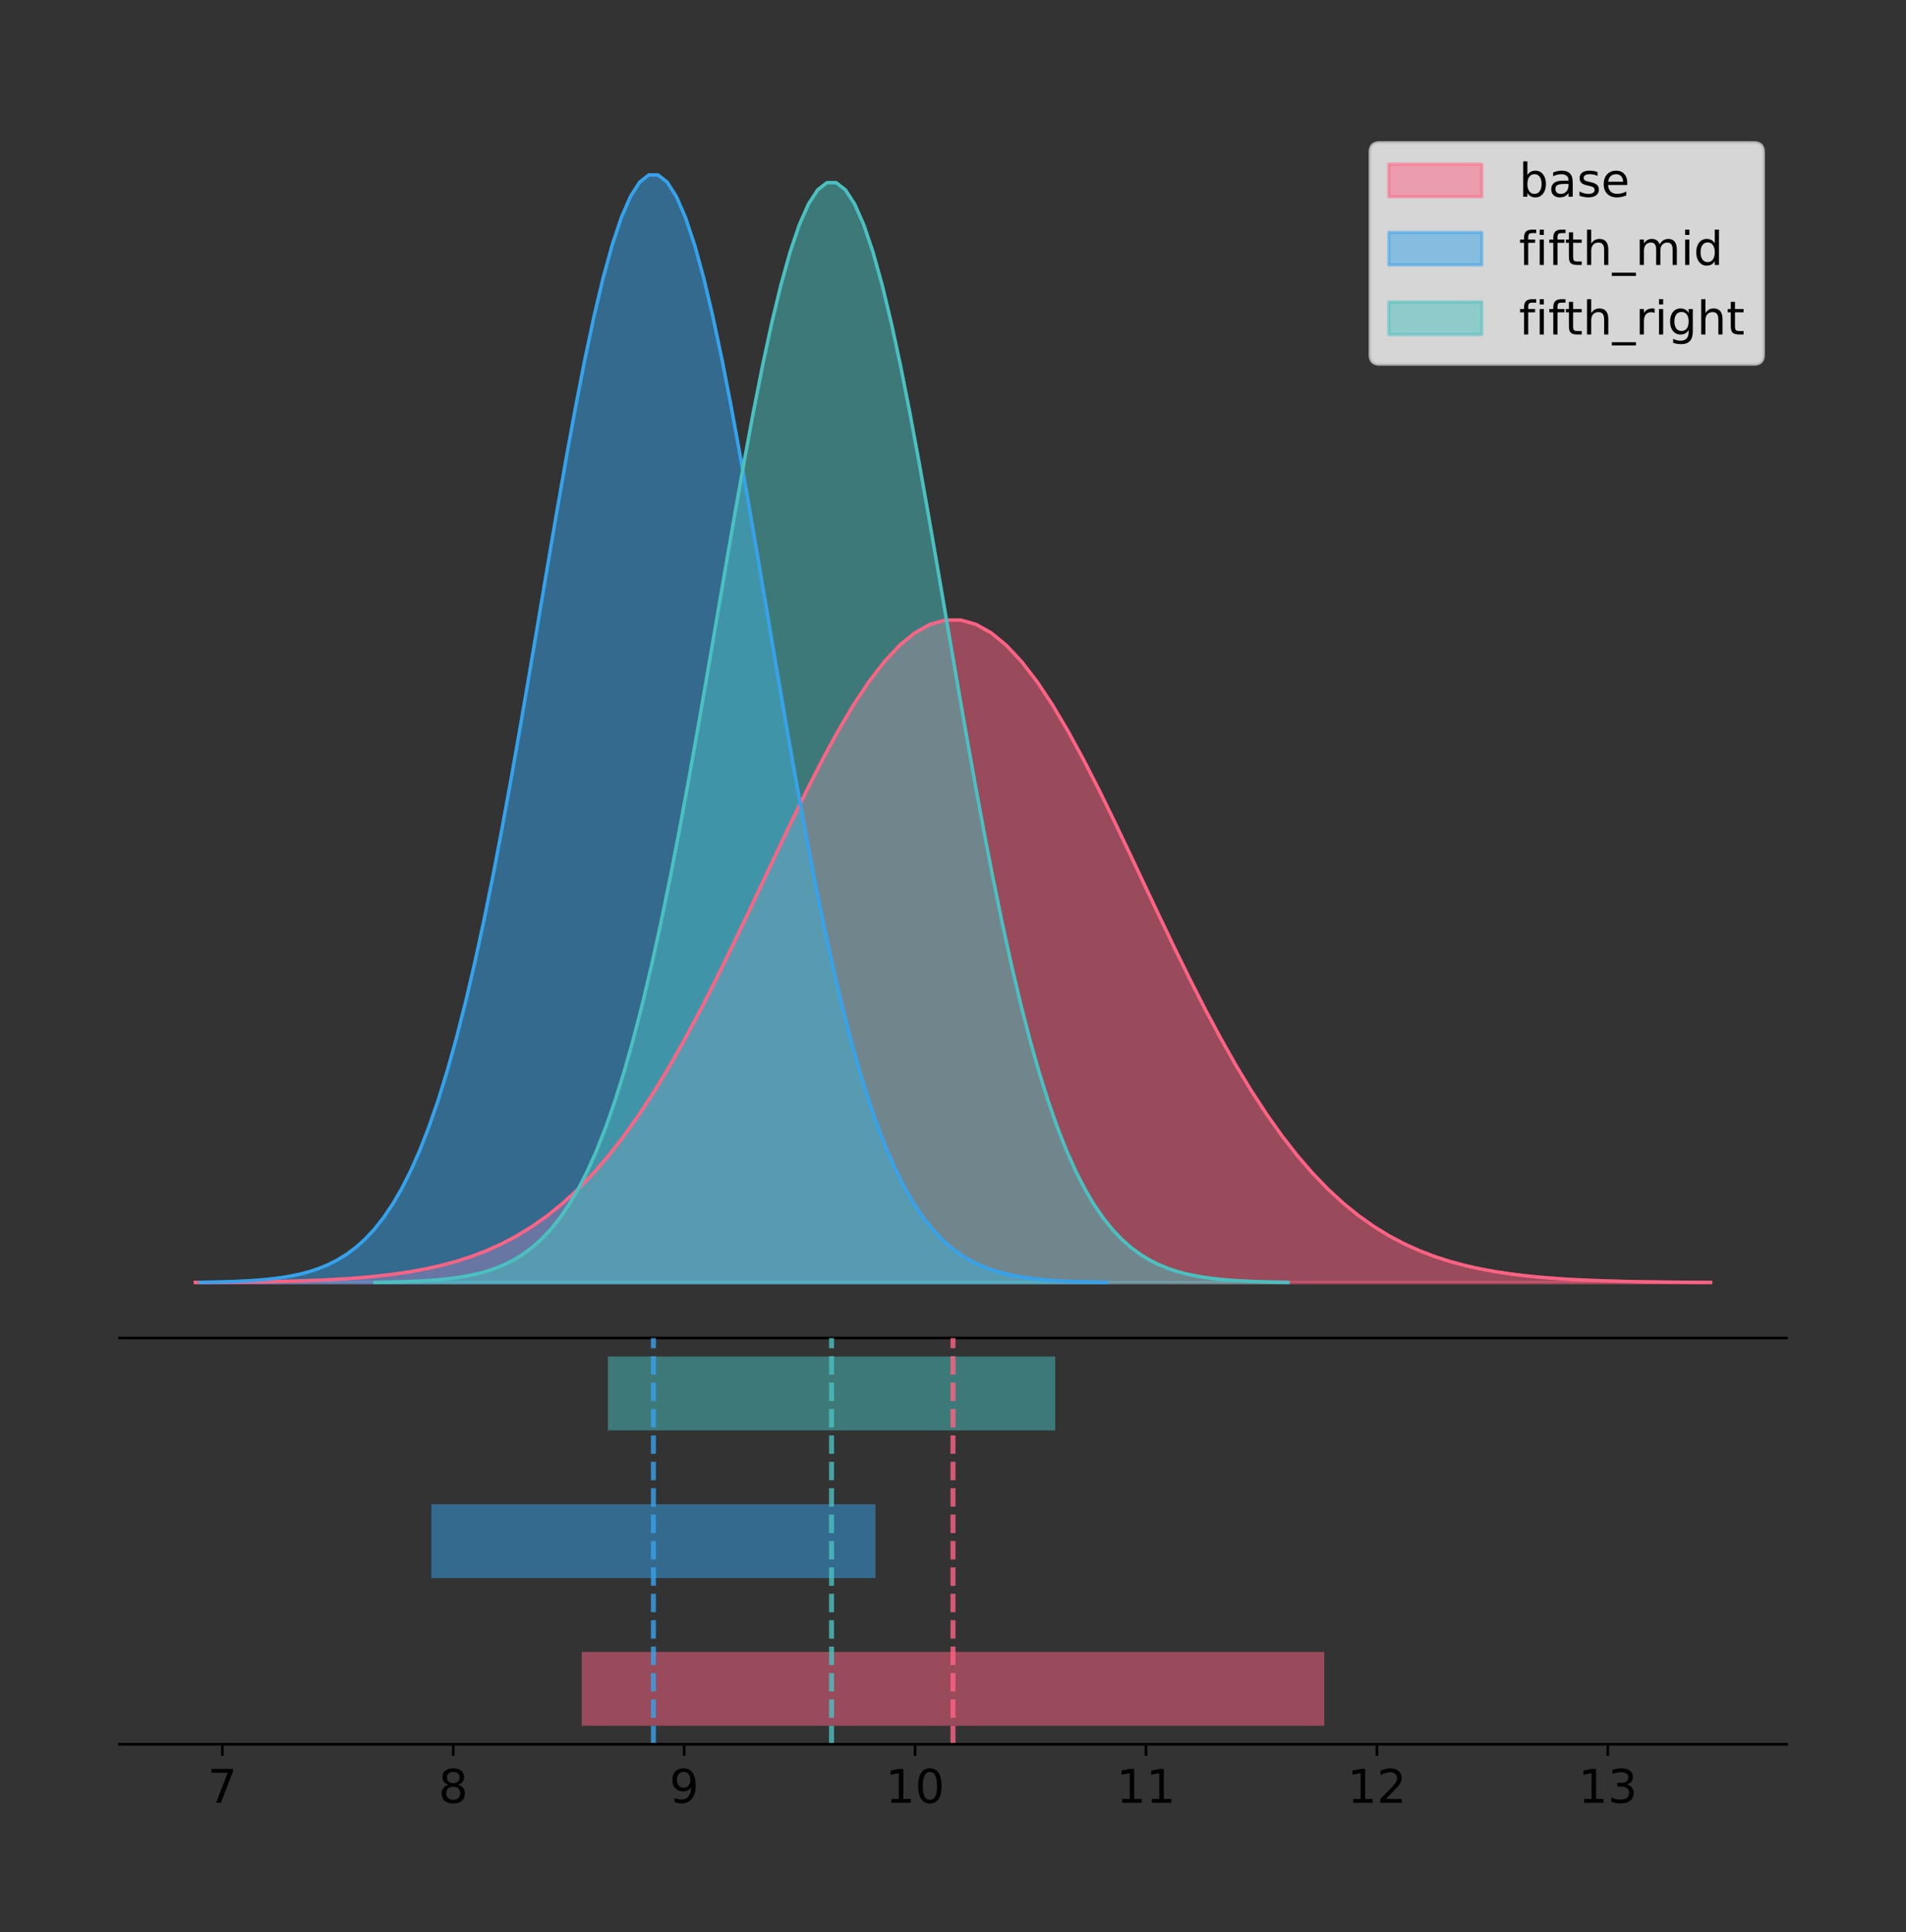<?xml version="1.0" encoding="utf-8" standalone="no"?>
<!DOCTYPE svg PUBLIC "-//W3C//DTD SVG 1.1//EN"
  "http://www.w3.org/Graphics/SVG/1.1/DTD/svg11.dtd">
<!-- Created with matplotlib (https://matplotlib.org/) -->
<svg height="581.789pt" version="1.1" viewBox="0 0 574.2 581.789" width="574.2pt" xmlns="http://www.w3.org/2000/svg" xmlns:xlink="http://www.w3.org/1999/xlink">
 <rect x="0" y="0" width="574.2" height="581.789" fill="#333333" stroke="none"/>
 <defs>
  <style type="text/css">
*{stroke-linecap:butt;stroke-linejoin:round;}
  </style>
 </defs>
 <g id="figure_1">
  <g id="patch_1">
   <path d="M 0 581.789 
L 574.2 581.789 
L 574.2 0 
L 0 0 
z
" style="fill:none;"/>
  </g>
  <g id="axes_1">
   <g id="patch_2">
    <path d="M 36 402.93 
L 538.2 402.93 
L 538.2 36 
L 36 36 
z
" style="fill:none;"/>
   </g>
   <g id="PolyCollection_1">
    <defs>
     <path d="M 58.827 -195.538 
L 58.827 -195.605 
L 63.439 -195.63 
L 68.05 -195.664 
L 72.662 -195.71 
L 77.274 -195.77 
L 81.885 -195.849 
L 86.497 -195.952 
L 91.108 -196.087 
L 95.72 -196.26 
L 100.331 -196.481 
L 104.943 -196.763 
L 109.555 -197.118 
L 114.166 -197.563 
L 118.778 -198.116 
L 123.389 -198.799 
L 128.001 -199.637 
L 132.612 -200.656 
L 137.224 -201.886 
L 141.836 -203.361 
L 146.447 -205.117 
L 151.059 -207.19 
L 155.67 -209.619 
L 160.282 -212.444 
L 164.893 -215.703 
L 169.505 -219.435 
L 174.117 -223.672 
L 178.728 -228.446 
L 183.34 -233.779 
L 187.951 -239.686 
L 192.563 -246.175 
L 197.174 -253.239 
L 201.786 -260.861 
L 206.398 -269.009 
L 211.009 -277.635 
L 215.621 -286.676 
L 220.232 -296.055 
L 224.844 -305.677 
L 229.455 -315.435 
L 234.067 -325.208 
L 238.679 -334.865 
L 243.29 -344.267 
L 247.902 -353.269 
L 252.513 -361.728 
L 257.125 -369.501 
L 261.736 -376.452 
L 266.348 -382.456 
L 270.96 -387.403 
L 275.571 -391.199 
L 280.183 -393.771 
L 284.794 -395.069 
L 289.406 -395.069 
L 294.017 -393.771 
L 298.629 -391.199 
L 303.24 -387.403 
L 307.852 -382.456 
L 312.464 -376.452 
L 317.075 -369.501 
L 321.687 -361.728 
L 326.298 -353.269 
L 330.91 -344.267 
L 335.521 -334.865 
L 340.133 -325.208 
L 344.745 -315.435 
L 349.356 -305.677 
L 353.968 -296.055 
L 358.579 -286.676 
L 363.191 -277.635 
L 367.802 -269.009 
L 372.414 -260.861 
L 377.026 -253.239 
L 381.637 -246.175 
L 386.249 -239.686 
L 390.86 -233.779 
L 395.472 -228.446 
L 400.083 -223.672 
L 404.695 -219.435 
L 409.307 -215.703 
L 413.918 -212.444 
L 418.53 -209.619 
L 423.141 -207.19 
L 427.753 -205.117 
L 432.364 -203.361 
L 436.976 -201.886 
L 441.588 -200.656 
L 446.199 -199.637 
L 450.811 -198.799 
L 455.422 -198.116 
L 460.034 -197.563 
L 464.645 -197.118 
L 469.257 -196.763 
L 473.869 -196.481 
L 478.48 -196.26 
L 483.092 -196.087 
L 487.703 -195.952 
L 492.315 -195.849 
L 496.926 -195.77 
L 501.538 -195.71 
L 506.15 -195.664 
L 510.761 -195.63 
L 515.373 -195.605 
L 515.373 -195.538 
L 515.373 -195.538 
L 510.761 -195.538 
L 506.15 -195.538 
L 501.538 -195.538 
L 496.926 -195.538 
L 492.315 -195.538 
L 487.703 -195.538 
L 483.092 -195.538 
L 478.48 -195.538 
L 473.869 -195.538 
L 469.257 -195.538 
L 464.645 -195.538 
L 460.034 -195.538 
L 455.422 -195.538 
L 450.811 -195.538 
L 446.199 -195.538 
L 441.588 -195.538 
L 436.976 -195.538 
L 432.364 -195.538 
L 427.753 -195.538 
L 423.141 -195.538 
L 418.53 -195.538 
L 413.918 -195.538 
L 409.307 -195.538 
L 404.695 -195.538 
L 400.083 -195.538 
L 395.472 -195.538 
L 390.86 -195.538 
L 386.249 -195.538 
L 381.637 -195.538 
L 377.026 -195.538 
L 372.414 -195.538 
L 367.802 -195.538 
L 363.191 -195.538 
L 358.579 -195.538 
L 353.968 -195.538 
L 349.356 -195.538 
L 344.745 -195.538 
L 340.133 -195.538 
L 335.521 -195.538 
L 330.91 -195.538 
L 326.298 -195.538 
L 321.687 -195.538 
L 317.075 -195.538 
L 312.464 -195.538 
L 307.852 -195.538 
L 303.24 -195.538 
L 298.629 -195.538 
L 294.017 -195.538 
L 289.406 -195.538 
L 284.794 -195.538 
L 280.183 -195.538 
L 275.571 -195.538 
L 270.96 -195.538 
L 266.348 -195.538 
L 261.736 -195.538 
L 257.125 -195.538 
L 252.513 -195.538 
L 247.902 -195.538 
L 243.29 -195.538 
L 238.679 -195.538 
L 234.067 -195.538 
L 229.455 -195.538 
L 224.844 -195.538 
L 220.232 -195.538 
L 215.621 -195.538 
L 211.009 -195.538 
L 206.398 -195.538 
L 201.786 -195.538 
L 197.174 -195.538 
L 192.563 -195.538 
L 187.951 -195.538 
L 183.34 -195.538 
L 178.728 -195.538 
L 174.117 -195.538 
L 169.505 -195.538 
L 164.893 -195.538 
L 160.282 -195.538 
L 155.67 -195.538 
L 151.059 -195.538 
L 146.447 -195.538 
L 141.836 -195.538 
L 137.224 -195.538 
L 132.612 -195.538 
L 128.001 -195.538 
L 123.389 -195.538 
L 118.778 -195.538 
L 114.166 -195.538 
L 109.555 -195.538 
L 104.943 -195.538 
L 100.331 -195.538 
L 95.72 -195.538 
L 91.108 -195.538 
L 86.497 -195.538 
L 81.885 -195.538 
L 77.274 -195.538 
L 72.662 -195.538 
L 68.05 -195.538 
L 63.439 -195.538 
L 58.827 -195.538 
z
" id="m2a7c9896d9" style="stroke:#ff6384;stroke-opacity:0.5;"/>
    </defs>
    <g clip-path="url(#p23972c962f)">
     <use style="fill:#ff6384;fill-opacity:0.5;stroke:#ff6384;stroke-opacity:0.5;" x="0" xlink:href="#m2a7c9896d9" y="581.789"/>
    </g>
   </g>
   <g id="PolyCollection_2">
    <defs>
     <path d="M 60.303 -195.538 
L 60.303 -195.65 
L 63.061 -195.692 
L 65.82 -195.749 
L 68.578 -195.825 
L 71.337 -195.925 
L 74.095 -196.058 
L 76.853 -196.23 
L 79.612 -196.455 
L 82.37 -196.744 
L 85.129 -197.115 
L 87.887 -197.585 
L 90.646 -198.179 
L 93.404 -198.923 
L 96.163 -199.848 
L 98.921 -200.99 
L 101.68 -202.39 
L 104.438 -204.093 
L 107.197 -206.151 
L 109.955 -208.617 
L 112.714 -211.552 
L 115.472 -215.017 
L 118.231 -219.078 
L 120.989 -223.801 
L 123.748 -229.25 
L 126.506 -235.488 
L 129.265 -242.572 
L 132.023 -250.552 
L 134.782 -259.468 
L 137.54 -269.344 
L 140.298 -280.192 
L 143.057 -292.002 
L 145.815 -304.744 
L 148.574 -318.365 
L 151.332 -332.786 
L 154.091 -347.901 
L 156.849 -363.58 
L 159.608 -379.667 
L 162.366 -395.98 
L 165.125 -412.318 
L 167.883 -428.462 
L 170.642 -444.18 
L 173.4 -459.23 
L 176.159 -473.372 
L 178.917 -486.366 
L 181.676 -497.987 
L 184.434 -508.025 
L 187.193 -516.294 
L 189.951 -522.64 
L 192.71 -526.94 
L 195.468 -529.111 
L 198.226 -529.111 
L 200.985 -526.94 
L 203.743 -522.64 
L 206.502 -516.294 
L 209.26 -508.025 
L 212.019 -497.987 
L 214.777 -486.366 
L 217.536 -473.372 
L 220.294 -459.23 
L 223.053 -444.18 
L 225.811 -428.462 
L 228.57 -412.318 
L 231.328 -395.98 
L 234.087 -379.667 
L 236.845 -363.58 
L 239.604 -347.901 
L 242.362 -332.786 
L 245.121 -318.365 
L 247.879 -304.744 
L 250.638 -292.002 
L 253.396 -280.192 
L 256.155 -269.344 
L 258.913 -259.468 
L 261.671 -250.552 
L 264.43 -242.572 
L 267.188 -235.488 
L 269.947 -229.25 
L 272.705 -223.801 
L 275.464 -219.078 
L 278.222 -215.017 
L 280.981 -211.552 
L 283.739 -208.617 
L 286.498 -206.151 
L 289.256 -204.093 
L 292.015 -202.39 
L 294.773 -200.99 
L 297.532 -199.848 
L 300.29 -198.923 
L 303.049 -198.179 
L 305.807 -197.585 
L 308.566 -197.115 
L 311.324 -196.744 
L 314.083 -196.455 
L 316.841 -196.23 
L 319.6 -196.058 
L 322.358 -195.925 
L 325.116 -195.825 
L 327.875 -195.749 
L 330.633 -195.692 
L 333.392 -195.65 
L 333.392 -195.538 
L 333.392 -195.538 
L 330.633 -195.538 
L 327.875 -195.538 
L 325.116 -195.538 
L 322.358 -195.538 
L 319.6 -195.538 
L 316.841 -195.538 
L 314.083 -195.538 
L 311.324 -195.538 
L 308.566 -195.538 
L 305.807 -195.538 
L 303.049 -195.538 
L 300.29 -195.538 
L 297.532 -195.538 
L 294.773 -195.538 
L 292.015 -195.538 
L 289.256 -195.538 
L 286.498 -195.538 
L 283.739 -195.538 
L 280.981 -195.538 
L 278.222 -195.538 
L 275.464 -195.538 
L 272.705 -195.538 
L 269.947 -195.538 
L 267.188 -195.538 
L 264.43 -195.538 
L 261.671 -195.538 
L 258.913 -195.538 
L 256.155 -195.538 
L 253.396 -195.538 
L 250.638 -195.538 
L 247.879 -195.538 
L 245.121 -195.538 
L 242.362 -195.538 
L 239.604 -195.538 
L 236.845 -195.538 
L 234.087 -195.538 
L 231.328 -195.538 
L 228.57 -195.538 
L 225.811 -195.538 
L 223.053 -195.538 
L 220.294 -195.538 
L 217.536 -195.538 
L 214.777 -195.538 
L 212.019 -195.538 
L 209.26 -195.538 
L 206.502 -195.538 
L 203.743 -195.538 
L 200.985 -195.538 
L 198.226 -195.538 
L 195.468 -195.538 
L 192.71 -195.538 
L 189.951 -195.538 
L 187.193 -195.538 
L 184.434 -195.538 
L 181.676 -195.538 
L 178.917 -195.538 
L 176.159 -195.538 
L 173.4 -195.538 
L 170.642 -195.538 
L 167.883 -195.538 
L 165.125 -195.538 
L 162.366 -195.538 
L 159.608 -195.538 
L 156.849 -195.538 
L 154.091 -195.538 
L 151.332 -195.538 
L 148.574 -195.538 
L 145.815 -195.538 
L 143.057 -195.538 
L 140.298 -195.538 
L 137.54 -195.538 
L 134.782 -195.538 
L 132.023 -195.538 
L 129.265 -195.538 
L 126.506 -195.538 
L 123.748 -195.538 
L 120.989 -195.538 
L 118.231 -195.538 
L 115.472 -195.538 
L 112.714 -195.538 
L 109.955 -195.538 
L 107.197 -195.538 
L 104.438 -195.538 
L 101.68 -195.538 
L 98.921 -195.538 
L 96.163 -195.538 
L 93.404 -195.538 
L 90.646 -195.538 
L 87.887 -195.538 
L 85.129 -195.538 
L 82.37 -195.538 
L 79.612 -195.538 
L 76.853 -195.538 
L 74.095 -195.538 
L 71.337 -195.538 
L 68.578 -195.538 
L 65.82 -195.538 
L 63.061 -195.538 
L 60.303 -195.538 
z
" id="medda4f93cc" style="stroke:#36a2eb;stroke-opacity:0.5;"/>
    </defs>
    <g clip-path="url(#p23972c962f)">
     <use style="fill:#36a2eb;fill-opacity:0.5;stroke:#36a2eb;stroke-opacity:0.5;" x="0" xlink:href="#medda4f93cc" y="581.789"/>
    </g>
   </g>
   <g id="PolyCollection_3">
    <defs>
     <path d="M 113.004 -195.538 
L 113.004 -195.649 
L 115.782 -195.691 
L 118.56 -195.748 
L 121.338 -195.823 
L 124.115 -195.923 
L 126.893 -196.054 
L 129.671 -196.226 
L 132.449 -196.449 
L 135.227 -196.736 
L 138.005 -197.104 
L 140.783 -197.571 
L 143.561 -198.161 
L 146.339 -198.899 
L 149.116 -199.818 
L 151.894 -200.952 
L 154.672 -202.342 
L 157.45 -204.034 
L 160.228 -206.077 
L 163.006 -208.526 
L 165.784 -211.44 
L 168.562 -214.881 
L 171.339 -218.914 
L 174.117 -223.603 
L 176.895 -229.014 
L 179.673 -235.209 
L 182.451 -242.244 
L 185.229 -250.168 
L 188.007 -259.021 
L 190.785 -268.829 
L 193.563 -279.601 
L 196.34 -291.328 
L 199.118 -303.982 
L 201.896 -317.507 
L 204.674 -331.827 
L 207.452 -346.837 
L 210.23 -362.407 
L 213.008 -378.381 
L 215.786 -394.58 
L 218.564 -410.804 
L 221.341 -426.835 
L 224.119 -442.443 
L 226.897 -457.388 
L 229.675 -471.431 
L 232.453 -484.334 
L 235.231 -495.874 
L 238.009 -505.842 
L 240.787 -514.053 
L 243.564 -520.355 
L 246.342 -524.624 
L 249.12 -526.78 
L 251.898 -526.78 
L 254.676 -524.624 
L 257.454 -520.355 
L 260.232 -514.053 
L 263.01 -505.842 
L 265.788 -495.874 
L 268.565 -484.334 
L 271.343 -471.431 
L 274.121 -457.388 
L 276.899 -442.443 
L 279.677 -426.835 
L 282.455 -410.804 
L 285.233 -394.58 
L 288.011 -378.381 
L 290.788 -362.407 
L 293.566 -346.837 
L 296.344 -331.827 
L 299.122 -317.507 
L 301.9 -303.982 
L 304.678 -291.328 
L 307.456 -279.601 
L 310.234 -268.829 
L 313.012 -259.021 
L 315.789 -250.168 
L 318.567 -242.244 
L 321.345 -235.209 
L 324.123 -229.014 
L 326.901 -223.603 
L 329.679 -218.914 
L 332.457 -214.881 
L 335.235 -211.44 
L 338.013 -208.526 
L 340.79 -206.077 
L 343.568 -204.034 
L 346.346 -202.342 
L 349.124 -200.952 
L 351.902 -199.818 
L 354.68 -198.899 
L 357.458 -198.161 
L 360.236 -197.571 
L 363.013 -197.104 
L 365.791 -196.736 
L 368.569 -196.449 
L 371.347 -196.226 
L 374.125 -196.054 
L 376.903 -195.923 
L 379.681 -195.823 
L 382.459 -195.748 
L 385.237 -195.691 
L 388.014 -195.649 
L 388.014 -195.538 
L 388.014 -195.538 
L 385.237 -195.538 
L 382.459 -195.538 
L 379.681 -195.538 
L 376.903 -195.538 
L 374.125 -195.538 
L 371.347 -195.538 
L 368.569 -195.538 
L 365.791 -195.538 
L 363.013 -195.538 
L 360.236 -195.538 
L 357.458 -195.538 
L 354.68 -195.538 
L 351.902 -195.538 
L 349.124 -195.538 
L 346.346 -195.538 
L 343.568 -195.538 
L 340.79 -195.538 
L 338.013 -195.538 
L 335.235 -195.538 
L 332.457 -195.538 
L 329.679 -195.538 
L 326.901 -195.538 
L 324.123 -195.538 
L 321.345 -195.538 
L 318.567 -195.538 
L 315.789 -195.538 
L 313.012 -195.538 
L 310.234 -195.538 
L 307.456 -195.538 
L 304.678 -195.538 
L 301.9 -195.538 
L 299.122 -195.538 
L 296.344 -195.538 
L 293.566 -195.538 
L 290.788 -195.538 
L 288.011 -195.538 
L 285.233 -195.538 
L 282.455 -195.538 
L 279.677 -195.538 
L 276.899 -195.538 
L 274.121 -195.538 
L 271.343 -195.538 
L 268.565 -195.538 
L 265.788 -195.538 
L 263.01 -195.538 
L 260.232 -195.538 
L 257.454 -195.538 
L 254.676 -195.538 
L 251.898 -195.538 
L 249.12 -195.538 
L 246.342 -195.538 
L 243.564 -195.538 
L 240.787 -195.538 
L 238.009 -195.538 
L 235.231 -195.538 
L 232.453 -195.538 
L 229.675 -195.538 
L 226.897 -195.538 
L 224.119 -195.538 
L 221.341 -195.538 
L 218.564 -195.538 
L 215.786 -195.538 
L 213.008 -195.538 
L 210.23 -195.538 
L 207.452 -195.538 
L 204.674 -195.538 
L 201.896 -195.538 
L 199.118 -195.538 
L 196.34 -195.538 
L 193.563 -195.538 
L 190.785 -195.538 
L 188.007 -195.538 
L 185.229 -195.538 
L 182.451 -195.538 
L 179.673 -195.538 
L 176.895 -195.538 
L 174.117 -195.538 
L 171.339 -195.538 
L 168.562 -195.538 
L 165.784 -195.538 
L 163.006 -195.538 
L 160.228 -195.538 
L 157.45 -195.538 
L 154.672 -195.538 
L 151.894 -195.538 
L 149.116 -195.538 
L 146.339 -195.538 
L 143.561 -195.538 
L 140.783 -195.538 
L 138.005 -195.538 
L 135.227 -195.538 
L 132.449 -195.538 
L 129.671 -195.538 
L 126.893 -195.538 
L 124.115 -195.538 
L 121.338 -195.538 
L 118.56 -195.538 
L 115.782 -195.538 
L 113.004 -195.538 
z
" id="m23a697dfa4" style="stroke:#4bc0c0;stroke-opacity:0.5;"/>
    </defs>
    <g clip-path="url(#p23972c962f)">
     <use style="fill:#4bc0c0;fill-opacity:0.5;stroke:#4bc0c0;stroke-opacity:0.5;" x="0" xlink:href="#m23a697dfa4" y="581.789"/>
    </g>
   </g>
   <g id="line2d_1">
    <path clip-path="url(#p23972c962f)" d="M 58.827 386.184 
L 63.439 386.159 
L 68.05 386.125 
L 72.662 386.08 
L 77.274 386.02 
L 81.885 385.941 
L 86.497 385.837 
L 91.108 385.703 
L 95.72 385.53 
L 100.331 385.308 
L 104.943 385.027 
L 109.555 384.672 
L 114.166 384.227 
L 118.778 383.673 
L 123.389 382.99 
L 128.001 382.153 
L 132.612 381.134 
L 137.224 379.903 
L 141.836 378.428 
L 146.447 376.673 
L 151.059 374.6 
L 155.67 372.171 
L 160.282 369.346 
L 164.893 366.086 
L 169.505 362.355 
L 174.117 358.117 
L 178.728 353.344 
L 183.34 348.011 
L 187.951 342.103 
L 192.563 335.614 
L 197.174 328.55 
L 201.786 320.928 
L 206.398 312.78 
L 211.009 304.155 
L 215.621 295.113 
L 220.232 285.734 
L 224.844 276.112 
L 229.455 266.354 
L 234.067 256.581 
L 238.679 246.924 
L 243.29 237.523 
L 247.902 228.52 
L 252.513 220.061 
L 257.125 212.288 
L 261.736 205.337 
L 266.348 199.333 
L 270.96 194.386 
L 275.571 190.591 
L 280.183 188.019 
L 284.794 186.72 
L 289.406 186.72 
L 294.017 188.019 
L 298.629 190.591 
L 303.24 194.386 
L 307.852 199.333 
L 312.464 205.337 
L 317.075 212.288 
L 321.687 220.061 
L 326.298 228.52 
L 330.91 237.523 
L 335.521 246.924 
L 340.133 256.581 
L 344.745 266.354 
L 349.356 276.112 
L 353.968 285.734 
L 358.579 295.113 
L 363.191 304.155 
L 367.802 312.78 
L 372.414 320.928 
L 377.026 328.55 
L 381.637 335.614 
L 386.249 342.103 
L 390.86 348.011 
L 395.472 353.344 
L 400.083 358.117 
L 404.695 362.355 
L 409.307 366.086 
L 413.918 369.346 
L 418.53 372.171 
L 423.141 374.6 
L 427.753 376.673 
L 432.364 378.428 
L 436.976 379.903 
L 441.588 381.134 
L 446.199 382.153 
L 450.811 382.99 
L 455.422 383.673 
L 460.034 384.227 
L 464.645 384.672 
L 469.257 385.027 
L 473.869 385.308 
L 478.48 385.53 
L 483.092 385.703 
L 487.703 385.837 
L 492.315 385.941 
L 496.926 386.02 
L 501.538 386.08 
L 506.15 386.125 
L 510.761 386.159 
L 515.373 386.184 
" style="fill:none;stroke:#ff6384;stroke-linecap:square;"/>
   </g>
   <g id="line2d_2">
    <path clip-path="url(#p23972c962f)" d="M 60.303 386.139 
L 63.061 386.097 
L 65.82 386.04 
L 68.578 385.965 
L 71.337 385.864 
L 74.095 385.732 
L 76.853 385.559 
L 79.612 385.334 
L 82.37 385.045 
L 85.129 384.675 
L 87.887 384.204 
L 90.646 383.61 
L 93.404 382.867 
L 96.163 381.941 
L 98.921 380.799 
L 101.68 379.399 
L 104.438 377.696 
L 107.197 375.639 
L 109.955 373.172 
L 112.714 370.238 
L 115.472 366.772 
L 118.231 362.711 
L 120.989 357.989 
L 123.748 352.539 
L 126.506 346.301 
L 129.265 339.217 
L 132.023 331.237 
L 134.782 322.322 
L 137.54 312.445 
L 140.298 301.597 
L 143.057 289.787 
L 145.815 277.045 
L 148.574 263.424 
L 151.332 249.004 
L 154.091 233.888 
L 156.849 218.209 
L 159.608 202.123 
L 162.366 185.809 
L 165.125 169.471 
L 167.883 153.327 
L 170.642 137.61 
L 173.4 122.559 
L 176.159 108.418 
L 178.917 95.423 
L 181.676 83.803 
L 184.434 73.765 
L 187.193 65.495 
L 189.951 59.15 
L 192.71 54.85 
L 195.468 52.679 
L 198.226 52.679 
L 200.985 54.85 
L 203.743 59.15 
L 206.502 65.495 
L 209.26 73.765 
L 212.019 83.803 
L 214.777 95.423 
L 217.536 108.418 
L 220.294 122.559 
L 223.053 137.61 
L 225.811 153.327 
L 228.57 169.471 
L 231.328 185.809 
L 234.087 202.123 
L 236.845 218.209 
L 239.604 233.888 
L 242.362 249.004 
L 245.121 263.424 
L 247.879 277.045 
L 250.638 289.787 
L 253.396 301.597 
L 256.155 312.445 
L 258.913 322.322 
L 261.671 331.237 
L 264.43 339.217 
L 267.188 346.301 
L 269.947 352.539 
L 272.705 357.989 
L 275.464 362.711 
L 278.222 366.772 
L 280.981 370.238 
L 283.739 373.172 
L 286.498 375.639 
L 289.256 377.696 
L 292.015 379.399 
L 294.773 380.799 
L 297.532 381.941 
L 300.29 382.867 
L 303.049 383.61 
L 305.807 384.204 
L 308.566 384.675 
L 311.324 385.045 
L 314.083 385.334 
L 316.841 385.559 
L 319.6 385.732 
L 322.358 385.864 
L 325.116 385.965 
L 327.875 386.04 
L 330.633 386.097 
L 333.392 386.139 
" style="fill:none;stroke:#36a2eb;stroke-linecap:square;"/>
   </g>
   <g id="line2d_3">
    <path clip-path="url(#p23972c962f)" d="M 113.004 386.14 
L 115.782 386.098 
L 118.56 386.042 
L 121.338 385.967 
L 124.115 385.867 
L 126.893 385.735 
L 129.671 385.564 
L 132.449 385.341 
L 135.227 385.053 
L 138.005 384.686 
L 140.783 384.218 
L 143.561 383.629 
L 146.339 382.89 
L 149.116 381.972 
L 151.894 380.837 
L 154.672 379.447 
L 157.45 377.756 
L 160.228 375.713 
L 163.006 373.264 
L 165.784 370.35 
L 168.562 366.908 
L 171.339 362.876 
L 174.117 358.186 
L 176.895 352.775 
L 179.673 346.58 
L 182.451 339.546 
L 185.229 331.621 
L 188.007 322.768 
L 190.785 312.961 
L 193.563 302.189 
L 196.34 290.461 
L 199.118 277.808 
L 201.896 264.282 
L 204.674 249.962 
L 207.452 234.953 
L 210.23 219.383 
L 213.008 203.409 
L 215.786 187.21 
L 218.564 170.985 
L 221.341 154.954 
L 224.119 139.347 
L 226.897 124.401 
L 229.675 110.359 
L 232.453 97.455 
L 235.231 85.916 
L 238.009 75.948 
L 240.787 67.736 
L 243.564 61.435 
L 246.342 57.165 
L 249.12 55.009 
L 251.898 55.009 
L 254.676 57.165 
L 257.454 61.435 
L 260.232 67.736 
L 263.01 75.948 
L 265.788 85.916 
L 268.565 97.455 
L 271.343 110.359 
L 274.121 124.401 
L 276.899 139.347 
L 279.677 154.954 
L 282.455 170.985 
L 285.233 187.21 
L 288.011 203.409 
L 290.788 219.383 
L 293.566 234.953 
L 296.344 249.962 
L 299.122 264.282 
L 301.9 277.808 
L 304.678 290.461 
L 307.456 302.189 
L 310.234 312.961 
L 313.012 322.768 
L 315.789 331.621 
L 318.567 339.546 
L 321.345 346.58 
L 324.123 352.775 
L 326.901 358.186 
L 329.679 362.876 
L 332.457 366.908 
L 335.235 370.35 
L 338.013 373.264 
L 340.79 375.713 
L 343.568 377.756 
L 346.346 379.447 
L 349.124 380.837 
L 351.902 381.972 
L 354.68 382.89 
L 357.458 383.629 
L 360.236 384.218 
L 363.013 384.686 
L 365.791 385.053 
L 368.569 385.341 
L 371.347 385.564 
L 374.125 385.735 
L 376.903 385.867 
L 379.681 385.967 
L 382.459 386.042 
L 385.237 386.098 
L 388.014 386.14 
" style="fill:none;stroke:#4bc0c0;stroke-linecap:square;"/>
   </g>
   <g id="patch_3">
    <path d="M 36 402.93 
L 538.2 402.93 
" style="fill:none;stroke:#000000;stroke-linecap:square;stroke-linejoin:miter;stroke-width:0.8;"/>
   </g>
   <g id="legend_1">
    <g id="patch_4">
     <path d="M 415.602 109.627 
L 528.4 109.627 
Q 531.2 109.627 531.2 106.827 
L 531.2 45.8 
Q 531.2 43 528.4 43 
L 415.602 43 
Q 412.802 43 412.802 45.8 
L 412.802 106.827 
Q 412.802 109.627 415.602 109.627 
z
" style="fill:#ffffff;opacity:0.8;stroke:#cccccc;stroke-linejoin:miter;"/>
    </g>
    <g id="patch_5">
     <path d="M 418.402 59.238 
L 446.402 59.238 
L 446.402 49.438 
L 418.402 49.438 
z
" style="fill:#ff6384;opacity:0.5;stroke:#ff6384;stroke-linejoin:miter;"/>
    </g>
    <g id="text_1">
     <!-- base -->
     <defs>
      <path d="M 48.688 27.297 
Q 48.688 37.203 44.609 42.844 
Q 40.531 48.484 33.406 48.484 
Q 26.266 48.484 22.188 42.844 
Q 18.109 37.203 18.109 27.297 
Q 18.109 17.391 22.188 11.75 
Q 26.266 6.109 33.406 6.109 
Q 40.531 6.109 44.609 11.75 
Q 48.688 17.391 48.688 27.297 
z
M 18.109 46.391 
Q 20.953 51.266 25.266 53.625 
Q 29.594 56 35.594 56 
Q 45.562 56 51.781 48.094 
Q 58.016 40.188 58.016 27.297 
Q 58.016 14.406 51.781 6.484 
Q 45.562 -1.422 35.594 -1.422 
Q 29.594 -1.422 25.266 0.953 
Q 20.953 3.328 18.109 8.203 
L 18.109 0 
L 9.078 0 
L 9.078 75.984 
L 18.109 75.984 
z
" id="DejaVuSans-98"/>
      <path d="M 34.281 27.484 
Q 23.391 27.484 19.188 25 
Q 14.984 22.516 14.984 16.5 
Q 14.984 11.719 18.141 8.906 
Q 21.297 6.109 26.703 6.109 
Q 34.188 6.109 38.703 11.406 
Q 43.219 16.703 43.219 25.484 
L 43.219 27.484 
z
M 52.203 31.203 
L 52.203 0 
L 43.219 0 
L 43.219 8.297 
Q 40.141 3.328 35.547 0.953 
Q 30.953 -1.422 24.312 -1.422 
Q 15.922 -1.422 10.953 3.297 
Q 6 8.016 6 15.922 
Q 6 25.141 12.172 29.828 
Q 18.359 34.516 30.609 34.516 
L 43.219 34.516 
L 43.219 35.406 
Q 43.219 41.609 39.141 45 
Q 35.062 48.391 27.688 48.391 
Q 23 48.391 18.547 47.266 
Q 14.109 46.141 10.016 43.891 
L 10.016 52.203 
Q 14.938 54.109 19.578 55.047 
Q 24.219 56 28.609 56 
Q 40.484 56 46.344 49.844 
Q 52.203 43.703 52.203 31.203 
z
" id="DejaVuSans-97"/>
      <path d="M 44.281 53.078 
L 44.281 44.578 
Q 40.484 46.531 36.375 47.5 
Q 32.281 48.484 27.875 48.484 
Q 21.188 48.484 17.844 46.438 
Q 14.5 44.391 14.5 40.281 
Q 14.5 37.156 16.891 35.375 
Q 19.281 33.594 26.516 31.984 
L 29.594 31.297 
Q 39.156 29.25 43.188 25.516 
Q 47.219 21.781 47.219 15.094 
Q 47.219 7.469 41.188 3.016 
Q 35.156 -1.422 24.609 -1.422 
Q 20.219 -1.422 15.453 -0.562 
Q 10.688 0.297 5.422 2 
L 5.422 11.281 
Q 10.406 8.688 15.234 7.391 
Q 20.062 6.109 24.812 6.109 
Q 31.156 6.109 34.562 8.281 
Q 37.984 10.453 37.984 14.406 
Q 37.984 18.062 35.516 20.016 
Q 33.062 21.969 24.703 23.781 
L 21.578 24.516 
Q 13.234 26.266 9.516 29.906 
Q 5.812 33.547 5.812 39.891 
Q 5.812 47.609 11.281 51.797 
Q 16.75 56 26.812 56 
Q 31.781 56 36.172 55.266 
Q 40.578 54.547 44.281 53.078 
z
" id="DejaVuSans-115"/>
      <path d="M 56.203 29.594 
L 56.203 25.203 
L 14.891 25.203 
Q 15.484 15.922 20.484 11.062 
Q 25.484 6.203 34.422 6.203 
Q 39.594 6.203 44.453 7.469 
Q 49.312 8.734 54.109 11.281 
L 54.109 2.781 
Q 49.266 0.734 44.188 -0.344 
Q 39.109 -1.422 33.891 -1.422 
Q 20.797 -1.422 13.156 6.188 
Q 5.516 13.812 5.516 26.812 
Q 5.516 40.234 12.766 48.109 
Q 20.016 56 32.328 56 
Q 43.359 56 49.781 48.891 
Q 56.203 41.797 56.203 29.594 
z
M 47.219 32.234 
Q 47.125 39.594 43.094 43.984 
Q 39.062 48.391 32.422 48.391 
Q 24.906 48.391 20.391 44.141 
Q 15.875 39.891 15.188 32.172 
z
" id="DejaVuSans-101"/>
     </defs>
     <g transform="translate(457.602 59.238)scale(0.14 -0.14)">
      <use xlink:href="#DejaVuSans-98"/>
      <use x="63.477" xlink:href="#DejaVuSans-97"/>
      <use x="124.756" xlink:href="#DejaVuSans-115"/>
      <use x="176.855" xlink:href="#DejaVuSans-101"/>
     </g>
    </g>
    <g id="patch_6">
     <path d="M 418.402 79.787 
L 446.402 79.787 
L 446.402 69.987 
L 418.402 69.987 
z
" style="fill:#36a2eb;opacity:0.5;stroke:#36a2eb;stroke-linejoin:miter;"/>
    </g>
    <g id="text_2">
     <!-- fifth_mid -->
     <defs>
      <path d="M 37.109 75.984 
L 37.109 68.5 
L 28.516 68.5 
Q 23.688 68.5 21.797 66.547 
Q 19.922 64.594 19.922 59.516 
L 19.922 54.688 
L 34.719 54.688 
L 34.719 47.703 
L 19.922 47.703 
L 19.922 0 
L 10.891 0 
L 10.891 47.703 
L 2.297 47.703 
L 2.297 54.688 
L 10.891 54.688 
L 10.891 58.5 
Q 10.891 67.625 15.141 71.797 
Q 19.391 75.984 28.609 75.984 
z
" id="DejaVuSans-102"/>
      <path d="M 9.422 54.688 
L 18.406 54.688 
L 18.406 0 
L 9.422 0 
z
M 9.422 75.984 
L 18.406 75.984 
L 18.406 64.594 
L 9.422 64.594 
z
" id="DejaVuSans-105"/>
      <path d="M 18.312 70.219 
L 18.312 54.688 
L 36.812 54.688 
L 36.812 47.703 
L 18.312 47.703 
L 18.312 18.016 
Q 18.312 11.328 20.141 9.422 
Q 21.969 7.516 27.594 7.516 
L 36.812 7.516 
L 36.812 0 
L 27.594 0 
Q 17.188 0 13.234 3.875 
Q 9.281 7.766 9.281 18.016 
L 9.281 47.703 
L 2.688 47.703 
L 2.688 54.688 
L 9.281 54.688 
L 9.281 70.219 
z
" id="DejaVuSans-116"/>
      <path d="M 54.891 33.016 
L 54.891 0 
L 45.906 0 
L 45.906 32.719 
Q 45.906 40.484 42.875 44.328 
Q 39.844 48.188 33.797 48.188 
Q 26.516 48.188 22.312 43.547 
Q 18.109 38.922 18.109 30.906 
L 18.109 0 
L 9.078 0 
L 9.078 75.984 
L 18.109 75.984 
L 18.109 46.188 
Q 21.344 51.125 25.703 53.562 
Q 30.078 56 35.797 56 
Q 45.219 56 50.047 50.172 
Q 54.891 44.344 54.891 33.016 
z
" id="DejaVuSans-104"/>
      <path d="M 50.984 -16.609 
L 50.984 -23.578 
L -0.984 -23.578 
L -0.984 -16.609 
z
" id="DejaVuSans-95"/>
      <path d="M 52 44.188 
Q 55.375 50.25 60.062 53.125 
Q 64.75 56 71.094 56 
Q 79.641 56 84.281 50.016 
Q 88.922 44.047 88.922 33.016 
L 88.922 0 
L 79.891 0 
L 79.891 32.719 
Q 79.891 40.578 77.094 44.375 
Q 74.312 48.188 68.609 48.188 
Q 61.625 48.188 57.562 43.547 
Q 53.516 38.922 53.516 30.906 
L 53.516 0 
L 44.484 0 
L 44.484 32.719 
Q 44.484 40.625 41.703 44.406 
Q 38.922 48.188 33.109 48.188 
Q 26.219 48.188 22.156 43.531 
Q 18.109 38.875 18.109 30.906 
L 18.109 0 
L 9.078 0 
L 9.078 54.688 
L 18.109 54.688 
L 18.109 46.188 
Q 21.188 51.219 25.484 53.609 
Q 29.781 56 35.688 56 
Q 41.656 56 45.828 52.969 
Q 50 49.953 52 44.188 
z
" id="DejaVuSans-109"/>
      <path d="M 45.406 46.391 
L 45.406 75.984 
L 54.391 75.984 
L 54.391 0 
L 45.406 0 
L 45.406 8.203 
Q 42.578 3.328 38.25 0.953 
Q 33.938 -1.422 27.875 -1.422 
Q 17.969 -1.422 11.734 6.484 
Q 5.516 14.406 5.516 27.297 
Q 5.516 40.188 11.734 48.094 
Q 17.969 56 27.875 56 
Q 33.938 56 38.25 53.625 
Q 42.578 51.266 45.406 46.391 
z
M 14.797 27.297 
Q 14.797 17.391 18.875 11.75 
Q 22.953 6.109 30.078 6.109 
Q 37.203 6.109 41.297 11.75 
Q 45.406 17.391 45.406 27.297 
Q 45.406 37.203 41.297 42.844 
Q 37.203 48.484 30.078 48.484 
Q 22.953 48.484 18.875 42.844 
Q 14.797 37.203 14.797 27.297 
z
" id="DejaVuSans-100"/>
     </defs>
     <g transform="translate(457.602 79.787)scale(0.14 -0.14)">
      <use xlink:href="#DejaVuSans-102"/>
      <use x="35.205" xlink:href="#DejaVuSans-105"/>
      <use x="62.988" xlink:href="#DejaVuSans-102"/>
      <use x="98.178" xlink:href="#DejaVuSans-116"/>
      <use x="137.387" xlink:href="#DejaVuSans-104"/>
      <use x="200.766" xlink:href="#DejaVuSans-95"/>
      <use x="250.766" xlink:href="#DejaVuSans-109"/>
      <use x="348.178" xlink:href="#DejaVuSans-105"/>
      <use x="375.961" xlink:href="#DejaVuSans-100"/>
     </g>
    </g>
    <g id="patch_7">
     <path d="M 418.402 100.726 
L 446.402 100.726 
L 446.402 90.926 
L 418.402 90.926 
z
" style="fill:#4bc0c0;opacity:0.5;stroke:#4bc0c0;stroke-linejoin:miter;"/>
    </g>
    <g id="text_3">
     <!-- fifth_right -->
     <defs>
      <path d="M 41.109 46.297 
Q 39.594 47.172 37.812 47.578 
Q 36.031 48 33.891 48 
Q 26.266 48 22.188 43.047 
Q 18.109 38.094 18.109 28.812 
L 18.109 0 
L 9.078 0 
L 9.078 54.688 
L 18.109 54.688 
L 18.109 46.188 
Q 20.953 51.172 25.484 53.578 
Q 30.031 56 36.531 56 
Q 37.453 56 38.578 55.875 
Q 39.703 55.766 41.062 55.516 
z
" id="DejaVuSans-114"/>
      <path d="M 45.406 27.984 
Q 45.406 37.75 41.375 43.109 
Q 37.359 48.484 30.078 48.484 
Q 22.859 48.484 18.828 43.109 
Q 14.797 37.75 14.797 27.984 
Q 14.797 18.266 18.828 12.891 
Q 22.859 7.516 30.078 7.516 
Q 37.359 7.516 41.375 12.891 
Q 45.406 18.266 45.406 27.984 
z
M 54.391 6.781 
Q 54.391 -7.172 48.188 -13.984 
Q 42 -20.797 29.203 -20.797 
Q 24.469 -20.797 20.266 -20.094 
Q 16.062 -19.391 12.109 -17.922 
L 12.109 -9.188 
Q 16.062 -11.328 19.922 -12.344 
Q 23.781 -13.375 27.781 -13.375 
Q 36.625 -13.375 41.016 -8.766 
Q 45.406 -4.156 45.406 5.172 
L 45.406 9.625 
Q 42.625 4.781 38.281 2.391 
Q 33.938 0 27.875 0 
Q 17.828 0 11.672 7.656 
Q 5.516 15.328 5.516 27.984 
Q 5.516 40.672 11.672 48.328 
Q 17.828 56 27.875 56 
Q 33.938 56 38.281 53.609 
Q 42.625 51.219 45.406 46.391 
L 45.406 54.688 
L 54.391 54.688 
z
" id="DejaVuSans-103"/>
     </defs>
     <g transform="translate(457.602 100.726)scale(0.14 -0.14)">
      <use xlink:href="#DejaVuSans-102"/>
      <use x="35.205" xlink:href="#DejaVuSans-105"/>
      <use x="62.988" xlink:href="#DejaVuSans-102"/>
      <use x="98.178" xlink:href="#DejaVuSans-116"/>
      <use x="137.387" xlink:href="#DejaVuSans-104"/>
      <use x="200.766" xlink:href="#DejaVuSans-95"/>
      <use x="250.766" xlink:href="#DejaVuSans-114"/>
      <use x="291.879" xlink:href="#DejaVuSans-105"/>
      <use x="319.662" xlink:href="#DejaVuSans-103"/>
      <use x="383.139" xlink:href="#DejaVuSans-104"/>
      <use x="446.518" xlink:href="#DejaVuSans-116"/>
     </g>
    </g>
   </g>
  </g>
  <g id="axes_2">
   <g id="patch_8">
    <path d="M 36 525.24 
L 538.2 525.24 
L 538.2 402.93 
L 36 402.93 
z
" style="fill:none;"/>
   </g>
   <g id="patch_9">
    <path clip-path="url(#p3df5b40bb6)" d="M 175.246 519.68 
L 398.954 519.68 
L 398.954 497.442 
L 175.246 497.442 
z
" style="fill:#ff6384;opacity:0.5;"/>
   </g>
   <g id="patch_10">
    <path clip-path="url(#p3df5b40bb6)" d="M 129.94 475.204 
L 263.754 475.204 
L 263.754 452.966 
L 129.94 452.966 
z
" style="fill:#36a2eb;opacity:0.5;"/>
   </g>
   <g id="patch_11">
    <path clip-path="url(#p3df5b40bb6)" d="M 183.132 430.728 
L 317.887 430.728 
L 317.887 408.49 
L 183.132 408.49 
z
" style="fill:#4bc0c0;opacity:0.5;"/>
   </g>
   <g id="matplotlib.axis_1">
    <g id="xtick_1">
     <g id="line2d_4">
      <defs>
       <path d="M 0 0 
L 0 3.5 
" id="m864588bb79" style="stroke:#000000;stroke-width:0.8;"/>
      </defs>
      <g>
       <use style="stroke:#000000;stroke-width:0.8;" x="66.992" xlink:href="#m864588bb79" y="525.24"/>
      </g>
     </g>
     <g id="text_4">
      <!-- 7 -->
      <defs>
       <path d="M 8.203 72.906 
L 55.078 72.906 
L 55.078 68.703 
L 28.609 0 
L 18.312 0 
L 43.219 64.594 
L 8.203 64.594 
z
" id="DejaVuSans-55"/>
      </defs>
      <g transform="translate(62.538 542.878)scale(0.14 -0.14)">
       <use xlink:href="#DejaVuSans-55"/>
      </g>
     </g>
    </g>
    <g id="xtick_2">
     <g id="line2d_5">
      <g>
       <use style="stroke:#000000;stroke-width:0.8;" x="136.556" xlink:href="#m864588bb79" y="525.24"/>
      </g>
     </g>
     <g id="text_5">
      <!-- 8 -->
      <defs>
       <path d="M 31.781 34.625 
Q 24.75 34.625 20.719 30.859 
Q 16.703 27.094 16.703 20.516 
Q 16.703 13.922 20.719 10.156 
Q 24.75 6.391 31.781 6.391 
Q 38.812 6.391 42.859 10.172 
Q 46.922 13.969 46.922 20.516 
Q 46.922 27.094 42.891 30.859 
Q 38.875 34.625 31.781 34.625 
z
M 21.922 38.812 
Q 15.578 40.375 12.031 44.719 
Q 8.5 49.078 8.5 55.328 
Q 8.5 64.062 14.719 69.141 
Q 20.953 74.219 31.781 74.219 
Q 42.672 74.219 48.875 69.141 
Q 55.078 64.062 55.078 55.328 
Q 55.078 49.078 51.531 44.719 
Q 48 40.375 41.703 38.812 
Q 48.828 37.156 52.797 32.312 
Q 56.781 27.484 56.781 20.516 
Q 56.781 9.906 50.312 4.234 
Q 43.844 -1.422 31.781 -1.422 
Q 19.734 -1.422 13.25 4.234 
Q 6.781 9.906 6.781 20.516 
Q 6.781 27.484 10.781 32.312 
Q 14.797 37.156 21.922 38.812 
z
M 18.312 54.391 
Q 18.312 48.734 21.844 45.562 
Q 25.391 42.391 31.781 42.391 
Q 38.141 42.391 41.719 45.562 
Q 45.312 48.734 45.312 54.391 
Q 45.312 60.062 41.719 63.234 
Q 38.141 66.406 31.781 66.406 
Q 25.391 66.406 21.844 63.234 
Q 18.312 60.062 18.312 54.391 
z
" id="DejaVuSans-56"/>
      </defs>
      <g transform="translate(132.102 542.878)scale(0.14 -0.14)">
       <use xlink:href="#DejaVuSans-56"/>
      </g>
     </g>
    </g>
    <g id="xtick_3">
     <g id="line2d_6">
      <g>
       <use style="stroke:#000000;stroke-width:0.8;" x="206.12" xlink:href="#m864588bb79" y="525.24"/>
      </g>
     </g>
     <g id="text_6">
      <!-- 9 -->
      <defs>
       <path d="M 10.984 1.516 
L 10.984 10.5 
Q 14.703 8.734 18.5 7.812 
Q 22.312 6.891 25.984 6.891 
Q 35.75 6.891 40.891 13.453 
Q 46.047 20.016 46.781 33.406 
Q 43.953 29.203 39.594 26.953 
Q 35.25 24.703 29.984 24.703 
Q 19.047 24.703 12.672 31.312 
Q 6.297 37.938 6.297 49.422 
Q 6.297 60.641 12.938 67.422 
Q 19.578 74.219 30.609 74.219 
Q 43.266 74.219 49.922 64.516 
Q 56.594 54.828 56.594 36.375 
Q 56.594 19.141 48.406 8.859 
Q 40.234 -1.422 26.422 -1.422 
Q 22.703 -1.422 18.891 -0.688 
Q 15.094 0.047 10.984 1.516 
z
M 30.609 32.422 
Q 37.25 32.422 41.125 36.953 
Q 45.016 41.5 45.016 49.422 
Q 45.016 57.281 41.125 61.844 
Q 37.25 66.406 30.609 66.406 
Q 23.969 66.406 20.094 61.844 
Q 16.219 57.281 16.219 49.422 
Q 16.219 41.5 20.094 36.953 
Q 23.969 32.422 30.609 32.422 
z
" id="DejaVuSans-57"/>
      </defs>
      <g transform="translate(201.666 542.878)scale(0.14 -0.14)">
       <use xlink:href="#DejaVuSans-57"/>
      </g>
     </g>
    </g>
    <g id="xtick_4">
     <g id="line2d_7">
      <g>
       <use style="stroke:#000000;stroke-width:0.8;" x="275.684" xlink:href="#m864588bb79" y="525.24"/>
      </g>
     </g>
     <g id="text_7">
      <!-- 10 -->
      <defs>
       <path d="M 12.406 8.297 
L 28.516 8.297 
L 28.516 63.922 
L 10.984 60.406 
L 10.984 69.391 
L 28.422 72.906 
L 38.281 72.906 
L 38.281 8.297 
L 54.391 8.297 
L 54.391 0 
L 12.406 0 
z
" id="DejaVuSans-49"/>
       <path d="M 31.781 66.406 
Q 24.172 66.406 20.328 58.906 
Q 16.5 51.422 16.5 36.375 
Q 16.5 21.391 20.328 13.891 
Q 24.172 6.391 31.781 6.391 
Q 39.453 6.391 43.281 13.891 
Q 47.125 21.391 47.125 36.375 
Q 47.125 51.422 43.281 58.906 
Q 39.453 66.406 31.781 66.406 
z
M 31.781 74.219 
Q 44.047 74.219 50.516 64.516 
Q 56.984 54.828 56.984 36.375 
Q 56.984 17.969 50.516 8.266 
Q 44.047 -1.422 31.781 -1.422 
Q 19.531 -1.422 13.062 8.266 
Q 6.594 17.969 6.594 36.375 
Q 6.594 54.828 13.062 64.516 
Q 19.531 74.219 31.781 74.219 
z
" id="DejaVuSans-48"/>
      </defs>
      <g transform="translate(266.777 542.878)scale(0.14 -0.14)">
       <use xlink:href="#DejaVuSans-49"/>
       <use x="63.623" xlink:href="#DejaVuSans-48"/>
      </g>
     </g>
    </g>
    <g id="xtick_5">
     <g id="line2d_8">
      <g>
       <use style="stroke:#000000;stroke-width:0.8;" x="345.249" xlink:href="#m864588bb79" y="525.24"/>
      </g>
     </g>
     <g id="text_8">
      <!-- 11 -->
      <g transform="translate(336.341 542.878)scale(0.14 -0.14)">
       <use xlink:href="#DejaVuSans-49"/>
       <use x="63.623" xlink:href="#DejaVuSans-49"/>
      </g>
     </g>
    </g>
    <g id="xtick_6">
     <g id="line2d_9">
      <g>
       <use style="stroke:#000000;stroke-width:0.8;" x="414.813" xlink:href="#m864588bb79" y="525.24"/>
      </g>
     </g>
     <g id="text_9">
      <!-- 12 -->
      <defs>
       <path d="M 19.188 8.297 
L 53.609 8.297 
L 53.609 0 
L 7.328 0 
L 7.328 8.297 
Q 12.938 14.109 22.625 23.891 
Q 32.328 33.688 34.812 36.531 
Q 39.547 41.844 41.422 45.531 
Q 43.312 49.219 43.312 52.781 
Q 43.312 58.594 39.234 62.25 
Q 35.156 65.922 28.609 65.922 
Q 23.969 65.922 18.812 64.312 
Q 13.672 62.703 7.812 59.422 
L 7.812 69.391 
Q 13.766 71.781 18.938 73 
Q 24.125 74.219 28.422 74.219 
Q 39.75 74.219 46.484 68.547 
Q 53.219 62.891 53.219 53.422 
Q 53.219 48.922 51.531 44.891 
Q 49.859 40.875 45.406 35.406 
Q 44.188 33.984 37.641 27.219 
Q 31.109 20.453 19.188 8.297 
z
" id="DejaVuSans-50"/>
      </defs>
      <g transform="translate(405.906 542.878)scale(0.14 -0.14)">
       <use xlink:href="#DejaVuSans-49"/>
       <use x="63.623" xlink:href="#DejaVuSans-50"/>
      </g>
     </g>
    </g>
    <g id="xtick_7">
     <g id="line2d_10">
      <g>
       <use style="stroke:#000000;stroke-width:0.8;" x="484.377" xlink:href="#m864588bb79" y="525.24"/>
      </g>
     </g>
     <g id="text_10">
      <!-- 13 -->
      <defs>
       <path d="M 40.578 39.312 
Q 47.656 37.797 51.625 33 
Q 55.609 28.219 55.609 21.188 
Q 55.609 10.406 48.188 4.484 
Q 40.766 -1.422 27.094 -1.422 
Q 22.516 -1.422 17.656 -0.516 
Q 12.797 0.391 7.625 2.203 
L 7.625 11.719 
Q 11.719 9.328 16.594 8.109 
Q 21.484 6.891 26.812 6.891 
Q 36.078 6.891 40.938 10.547 
Q 45.797 14.203 45.797 21.188 
Q 45.797 27.641 41.281 31.266 
Q 36.766 34.906 28.719 34.906 
L 20.219 34.906 
L 20.219 43.016 
L 29.109 43.016 
Q 36.375 43.016 40.234 45.922 
Q 44.094 48.828 44.094 54.297 
Q 44.094 59.906 40.109 62.906 
Q 36.141 65.922 28.719 65.922 
Q 24.656 65.922 20.016 65.031 
Q 15.375 64.156 9.812 62.312 
L 9.812 71.094 
Q 15.438 72.656 20.344 73.438 
Q 25.25 74.219 29.594 74.219 
Q 40.828 74.219 47.359 69.109 
Q 53.906 64.016 53.906 55.328 
Q 53.906 49.266 50.438 45.094 
Q 46.969 40.922 40.578 39.312 
z
" id="DejaVuSans-51"/>
      </defs>
      <g transform="translate(475.47 542.878)scale(0.14 -0.14)">
       <use xlink:href="#DejaVuSans-49"/>
       <use x="63.623" xlink:href="#DejaVuSans-51"/>
      </g>
     </g>
    </g>
   </g>
   <g id="line2d_11">
    <path clip-path="url(#p3df5b40bb6)" d="M 287.1 525.24 
L 287.1 402.93 
" style="fill:none;stroke:#ff6384;stroke-dasharray:5.55,2.4;stroke-dashoffset:0;stroke-opacity:0.8;stroke-width:1.5;"/>
   </g>
   <g id="line2d_12">
    <path clip-path="url(#p3df5b40bb6)" d="M 196.847 525.24 
L 196.847 402.93 
" style="fill:none;stroke:#36a2eb;stroke-dasharray:5.55,2.4;stroke-dashoffset:0;stroke-opacity:0.8;stroke-width:1.5;"/>
   </g>
   <g id="line2d_13">
    <path clip-path="url(#p3df5b40bb6)" d="M 250.509 525.24 
L 250.509 402.93 
" style="fill:none;stroke:#4bc0c0;stroke-dasharray:5.55,2.4;stroke-dashoffset:0;stroke-opacity:0.8;stroke-width:1.5;"/>
   </g>
   <g id="patch_12">
    <path d="M 36 525.24 
L 538.2 525.24 
" style="fill:none;stroke:#000000;stroke-linecap:square;stroke-linejoin:miter;stroke-width:0.8;"/>
   </g>
  </g>
 </g>
 <defs>
  <clipPath id="p23972c962f">
   <rect height="366.93" width="502.2" x="36" y="36"/>
  </clipPath>
  <clipPath id="p3df5b40bb6">
   <rect height="122.31" width="502.2" x="36" y="402.93"/>
  </clipPath>
 </defs>
</svg>
